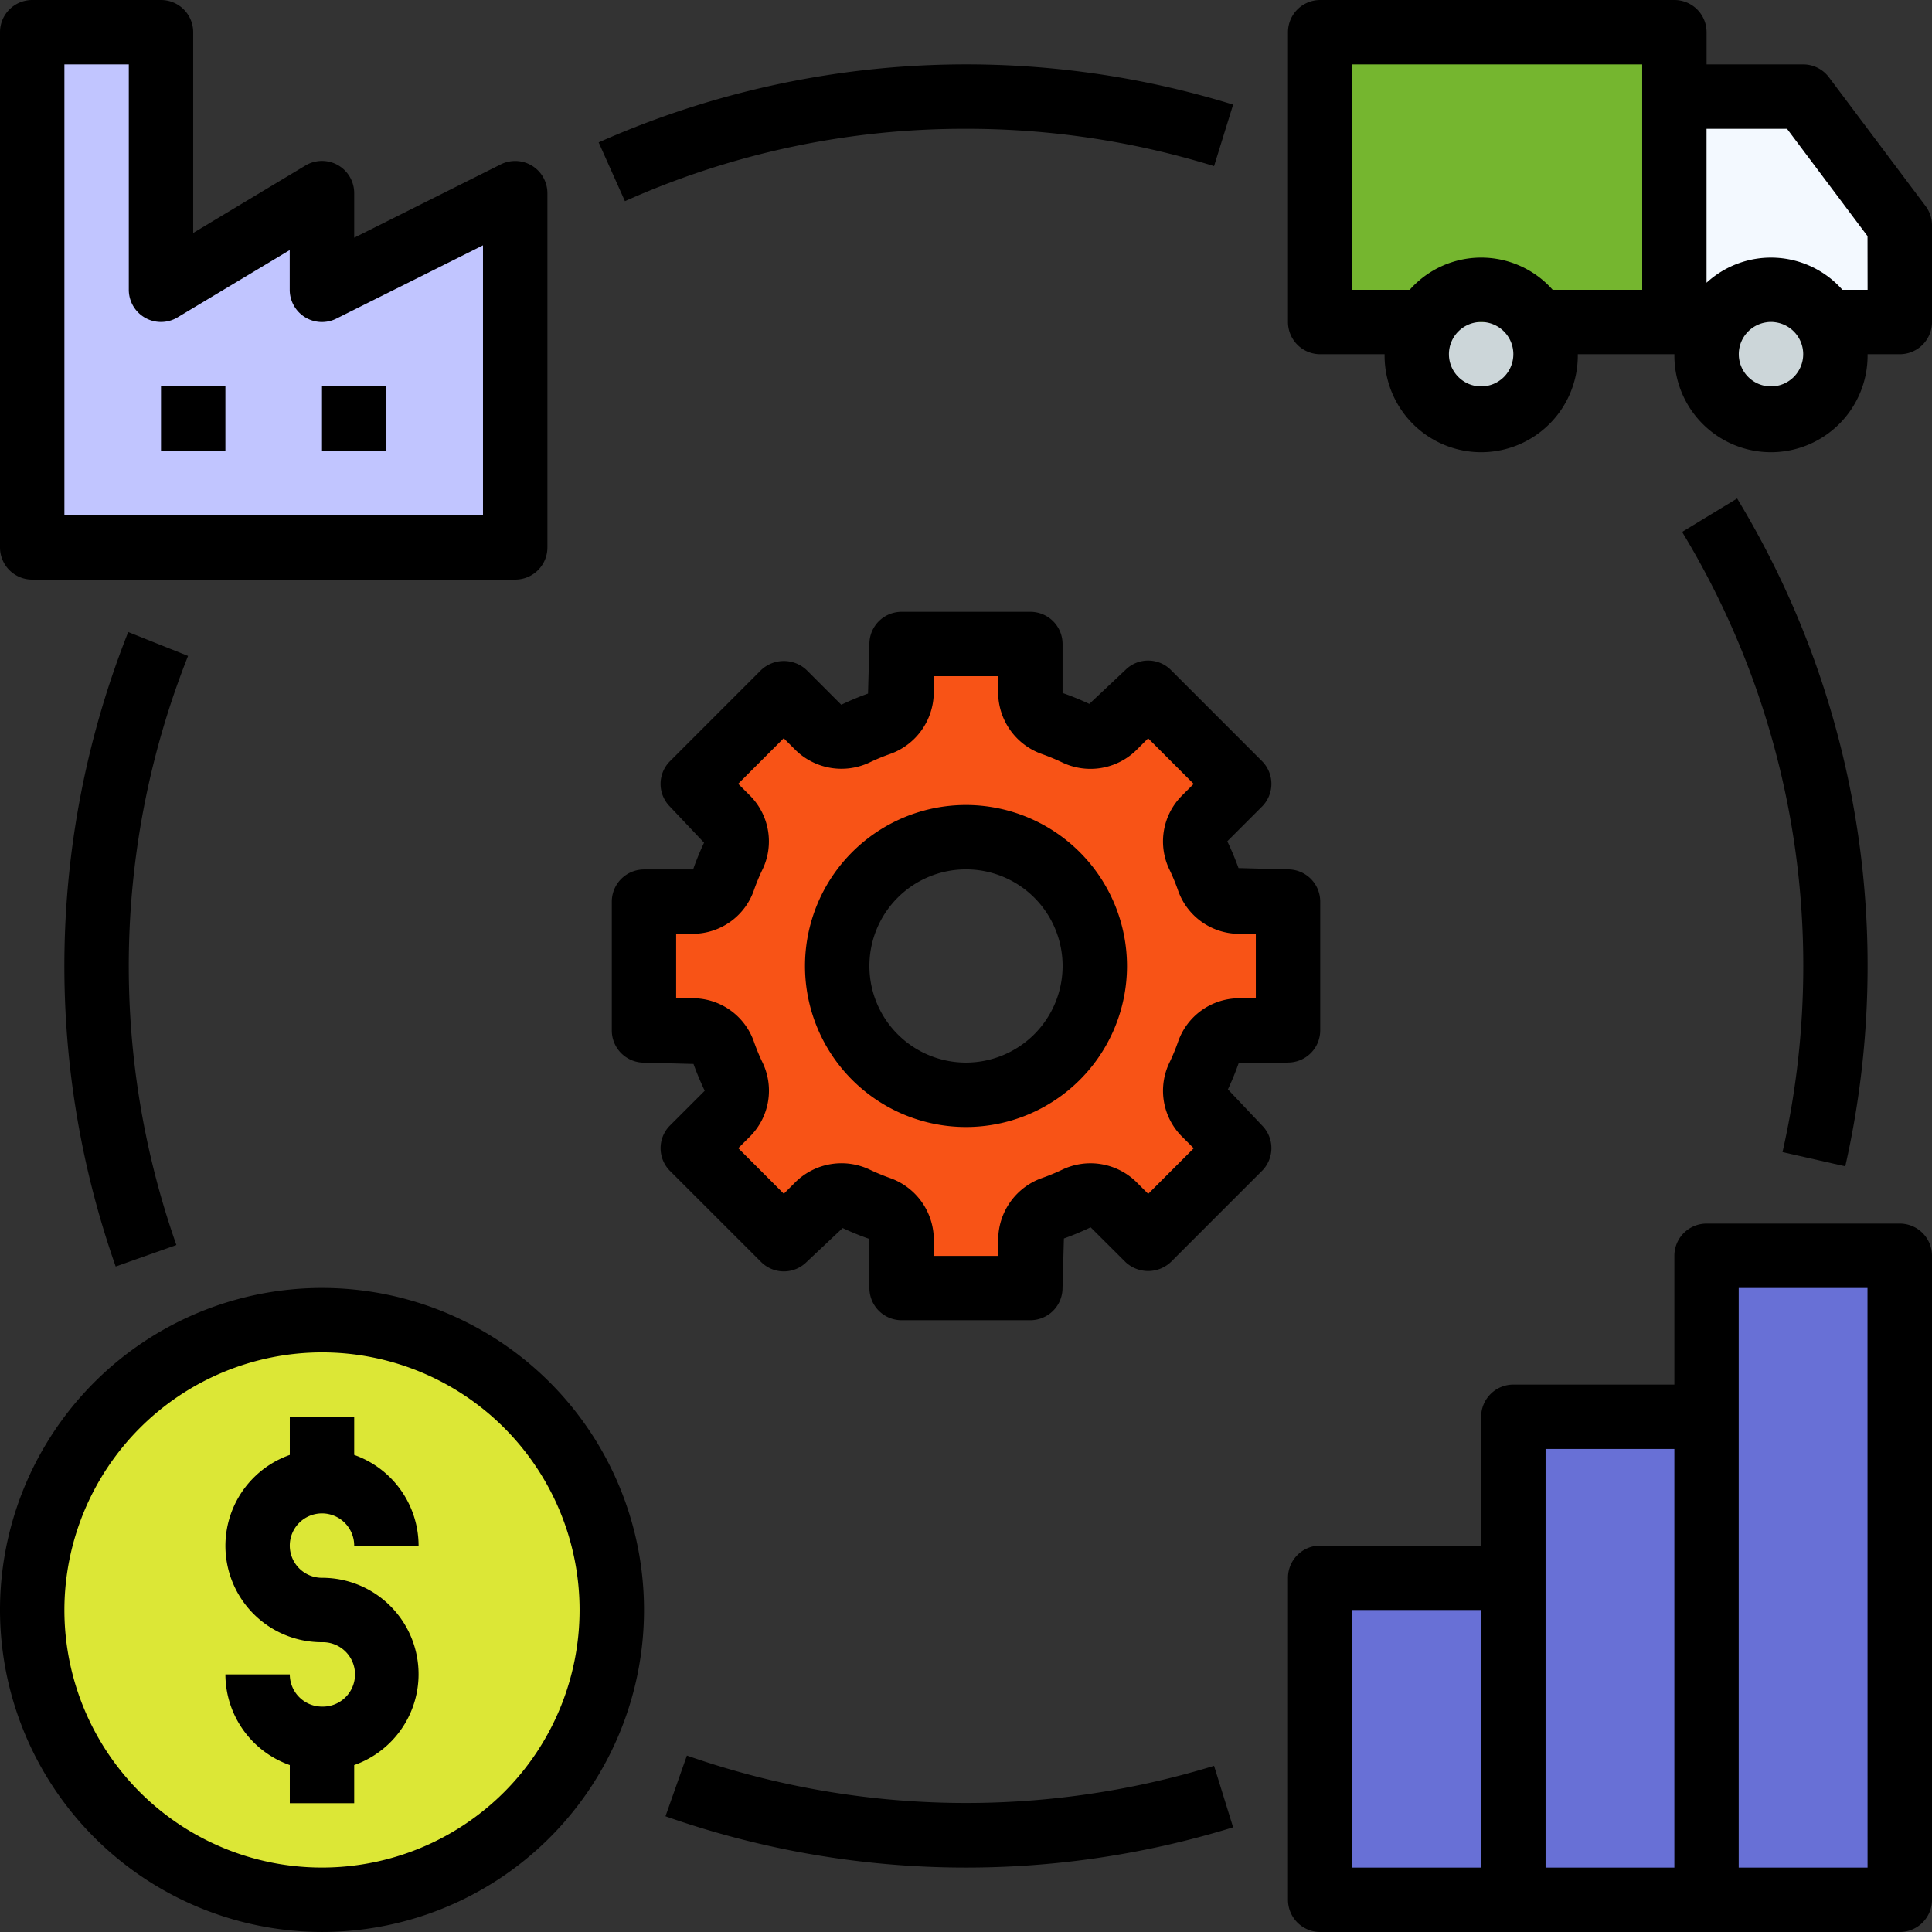 <svg xmlns="http://www.w3.org/2000/svg" width="96.874" height="96.874" viewBox="0 0 96.874 96.874">
  <rect x="0" y="0" width="96.874" height="96.874" fill="#333333" stroke="none"/>
  <g id="cadena" transform="translate(-2 -2)">
    <path id="Trazado_204059" data-name="Trazado 204059" d="M62.375,41v8.073H52.687v8.073H43V73.291H72.062V41Z" transform="translate(25.197 23.968)" fill="#6870d6"/>
    <circle id="Elipse_5686" data-name="Elipse 5686" cx="14.5" cy="14.5" r="14.5" transform="translate(4 68)" fill="#dce736"/>
    <path id="Trazado_204061" data-name="Trazado 204061" d="M17.531,15.916V11.073L9.458,15.916V3H3V28.833H27.218V11.073Z" transform="translate(0.615 0.615)" fill="#c1c5ff"/>
    <path id="Trazado_204062" data-name="Trazado 204062" d="M50.289,42.515a1.656,1.656,0,0,1,1.542-1.14h2.461V34.916H51.831a1.656,1.656,0,0,1-1.542-1.14q-.208-.579-.467-1.129a1.657,1.657,0,0,1,.286-1.9l1.739-1.739-4.566-4.566-1.739,1.739a1.659,1.659,0,0,1-1.9.286c-.367-.173-.744-.329-1.129-.467a1.659,1.659,0,0,1-1.141-1.544V22H34.916v2.461A1.656,1.656,0,0,1,33.777,26q-.579.208-1.129.467a1.657,1.657,0,0,1-1.9-.286l-1.739-1.739L24.446,29.01l1.739,1.739a1.659,1.659,0,0,1,.286,1.9c-.173.367-.329.744-.467,1.129a1.659,1.659,0,0,1-1.544,1.141H22v6.458h2.461A1.656,1.656,0,0,1,26,42.515q.208.579.467,1.129a1.657,1.657,0,0,1-.286,1.9l-1.739,1.739,4.566,4.566,1.739-1.739a1.659,1.659,0,0,1,1.9-.286c.367.173.744.329,1.129.467a1.659,1.659,0,0,1,1.141,1.544v2.461h6.458V51.831a1.656,1.656,0,0,1,1.14-1.542q.579-.208,1.129-.467a1.657,1.657,0,0,1,1.9.286l1.739,1.739,4.566-4.566-1.739-1.739a1.659,1.659,0,0,1-.286-1.9c.174-.37.329-.746.468-1.13ZM38.146,44.6A6.458,6.458,0,1,1,44.6,38.146,6.459,6.459,0,0,1,38.146,44.6Z" transform="translate(12.291 12.291)" fill="#f85316"/>
    <circle id="Elipse_5687" data-name="Elipse 5687" cx="3" cy="3" r="3" transform="translate(73 17)" fill="#ccd6d9"/>
    <circle id="Elipse_5688" data-name="Elipse 5688" cx="3" cy="3" r="3" transform="translate(88 17)" fill="#ccd6d9"/>
    <path id="Trazado_204063" data-name="Trazado 204063" d="M60.458,5H54V16.3H65.3V11.458Z" transform="translate(31.957 1.844)" fill="#f3f9ff"/>
    <path id="Trazado_204064" data-name="Trazado 204064" d="M43,3H60.76V17.531H43Z" transform="translate(25.197 0.615)" fill="#75b62f"/>
    <path id="Trazado_204065" data-name="Trazado 204065" d="M35.073,27a8.073,8.073,0,1,0,8.073,8.073A8.082,8.082,0,0,0,35.073,27Zm0,12.916a4.844,4.844,0,1,1,4.844-4.844A4.85,4.85,0,0,1,35.073,39.916Z" transform="translate(15.364 15.364)"/>
    <path id="Trazado_204066" data-name="Trazado 204066" d="M54.906,43.6a1.614,1.614,0,0,0,1.615-1.615V35.531a1.614,1.614,0,0,0-1.615-1.615l-2.482-.066a14.427,14.427,0,0,0-.562-1.343L53.6,30.768a1.613,1.613,0,0,0,0-2.283l-4.566-4.568a1.614,1.614,0,0,0-2.283,0l-1.807,1.7a14.421,14.421,0,0,0-1.342-.547V22.615A1.614,1.614,0,0,0,41.989,21H35.531a1.614,1.614,0,0,0-1.615,1.615L33.847,25.1a13.926,13.926,0,0,0-1.34.56l-1.739-1.739a1.662,1.662,0,0,0-2.283,0l-4.566,4.568a1.613,1.613,0,0,0,0,2.283l1.707,1.805a14.192,14.192,0,0,0-.549,1.343H22.615A1.614,1.614,0,0,0,21,35.533v6.458a1.614,1.614,0,0,0,1.615,1.615l2.482.066a14.424,14.424,0,0,0,.562,1.343l-1.739,1.739a1.613,1.613,0,0,0,0,2.283L28.485,53.6a1.614,1.614,0,0,0,2.283,0l1.807-1.7a14.421,14.421,0,0,0,1.342.547v2.459a1.614,1.614,0,0,0,1.615,1.615h6.458A1.614,1.614,0,0,0,43.6,54.906l.069-2.483a13.928,13.928,0,0,0,1.34-.56L46.752,53.6a1.662,1.662,0,0,0,2.283,0L53.6,49.034a1.613,1.613,0,0,0,0-2.283l-1.707-1.805a14.192,14.192,0,0,0,.549-1.343h2.462ZM49.579,47.3l.6.6-2.283,2.285-.6-.6a3.287,3.287,0,0,0-3.726-.605,10.41,10.41,0,0,1-.988.408,3.29,3.29,0,0,0-2.207,3.061v.846H37.146v-.846a3.288,3.288,0,0,0-2.207-3.061c-.337-.121-.668-.258-.986-.408a3.291,3.291,0,0,0-3.728.6l-.6.6-2.283-2.285.6-.6a3.252,3.252,0,0,0,.6-3.728,10.035,10.035,0,0,1-.407-.986,3.251,3.251,0,0,0-3.063-2.205h-.846V37.146h.846a3.249,3.249,0,0,0,3.063-2.212,10.03,10.03,0,0,1,.407-.985,3.251,3.251,0,0,0-.605-3.725l-.6-.6,2.283-2.285.6.6a3.294,3.294,0,0,0,3.726.605,10.411,10.411,0,0,1,.988-.408,3.289,3.289,0,0,0,2.209-3.061v-.846h3.229v.846a3.288,3.288,0,0,0,2.207,3.061c.337.121.668.258.986.408a3.284,3.284,0,0,0,3.728-.6l.6-.6,2.283,2.285-.6.6a3.252,3.252,0,0,0-.6,3.728,10.033,10.033,0,0,1,.407.986,3.251,3.251,0,0,0,3.063,2.205h.846v3.229h-.846a3.249,3.249,0,0,0-3.063,2.212,10.033,10.033,0,0,1-.407.985,3.25,3.25,0,0,0,.6,3.725Z" transform="translate(11.677 11.677)"/>
    <path id="Trazado_204067" data-name="Trazado 204067" d="M69.125,5.875a1.616,1.616,0,0,0-1.292-.646H62.989V3.615A1.614,1.614,0,0,0,61.375,2H43.615A1.614,1.614,0,0,0,42,3.615V18.146a1.614,1.614,0,0,0,1.615,1.615h3.229a4.844,4.844,0,1,0,9.687,0h4.844a4.844,4.844,0,1,0,9.687,0h1.615a1.614,1.614,0,0,0,1.615-1.615V13.3a1.614,1.614,0,0,0-.323-.969Zm-17.437,15.5A1.615,1.615,0,1,1,53.3,19.76,1.616,1.616,0,0,1,51.687,21.375Zm8.073-4.844H55.272a4.786,4.786,0,0,0-7.169,0H45.229V5.229H59.76Zm6.458,4.844a1.615,1.615,0,1,1,1.615-1.615A1.616,1.616,0,0,1,66.218,21.375Zm4.844-4.844H69.8a4.778,4.778,0,0,0-6.813-.355V8.458h4.036l4.036,5.381Z" transform="translate(24.582)"/>
    <path id="Trazado_204068" data-name="Trazado 204068" d="M18.146,74.291A16.146,16.146,0,1,0,2,58.146,16.164,16.164,0,0,0,18.146,74.291Zm0-29.062A12.916,12.916,0,1,1,5.229,58.146,12.932,12.932,0,0,1,18.146,45.229Z" transform="translate(0 24.582)"/>
    <path id="Trazado_204069" data-name="Trazado 204069" d="M13.844,60.531a1.616,1.616,0,0,1-1.615-1.615H9a4.837,4.837,0,0,0,3.229,4.547v1.912h3.229V63.463a4.832,4.832,0,0,0-1.615-9.39,1.615,1.615,0,1,1,1.615-1.615h3.229a4.837,4.837,0,0,0-3.229-4.547V46H12.229v1.912a4.832,4.832,0,0,0,1.615,9.39,1.615,1.615,0,1,1,0,3.229Z" transform="translate(4.302 27.041)"/>
    <path id="Trazado_204070" data-name="Trazado 204070" d="M72.677,40H62.989a1.614,1.614,0,0,0-1.615,1.615v6.458H53.3a1.614,1.614,0,0,0-1.615,1.615v6.458H43.615A1.614,1.614,0,0,0,42,57.76V73.906a1.614,1.614,0,0,0,1.615,1.615H72.677a1.614,1.614,0,0,0,1.615-1.615V41.615A1.614,1.614,0,0,0,72.677,40ZM51.687,72.291H45.229V59.375h6.458Zm9.687,0H54.916V51.3h6.458Zm9.687,0H64.6V43.229h6.458Z" transform="translate(24.582 23.353)"/>
    <path id="Trazado_204071" data-name="Trazado 204071" d="M3.615,31.062H27.833a1.614,1.614,0,0,0,1.615-1.615V11.687a1.616,1.616,0,0,0-2.338-1.445L19.76,13.919V11.687A1.614,1.614,0,0,0,17.314,10.3L11.687,13.68V3.615A1.614,1.614,0,0,0,10.073,2H3.615A1.614,1.614,0,0,0,2,3.615V29.448A1.614,1.614,0,0,0,3.615,31.062ZM5.229,5.229H8.458v11.3A1.614,1.614,0,0,0,10.9,17.915l5.627-3.376v1.992a1.616,1.616,0,0,0,2.338,1.445L26.218,14.3V27.833H5.229Z"/>
    <path id="Trazado_204072" data-name="Trazado 204072" d="M7,14h3.229v3.229H7Z" transform="translate(3.073 7.375)"/>
    <path id="Trazado_204073" data-name="Trazado 204073" d="M12,14h3.229v3.229H12Z" transform="translate(6.146 7.375)"/>
    <path id="Trazado_204074" data-name="Trazado 204074" d="M7.2,21.629a45.394,45.394,0,0,0-.628,31.813l3.043-1.077A42.163,42.163,0,0,1,10.2,22.827Z" transform="translate(1.229 12.063)"/>
    <path id="Trazado_204075" data-name="Trazado 204075" d="M51.13,60.12l-.956-3.084a42.4,42.4,0,0,1-26.432-.515l-1.075,3.045a45.442,45.442,0,0,0,28.463.554Z" transform="translate(12.701 33.506)"/>
    <path id="Trazado_204076" data-name="Trazado 204076" d="M62.423,50.967a45.518,45.518,0,0,0,1.119-10.044A45.121,45.121,0,0,0,57,17.481l-2.759,1.676a41.906,41.906,0,0,1,6.076,21.766,42.21,42.21,0,0,1-1.041,9.331Z" transform="translate(32.103 9.514)"/>
    <path id="Trazado_204077" data-name="Trazado 204077" d="M39.011,7.229A41.98,41.98,0,0,1,51.449,9.1l.956-3.084A45.385,45.385,0,0,0,20.592,7.91l1.317,2.948A41.652,41.652,0,0,1,39.011,7.229Z" transform="translate(11.426 1.229)"/>
  </g>
</svg>
